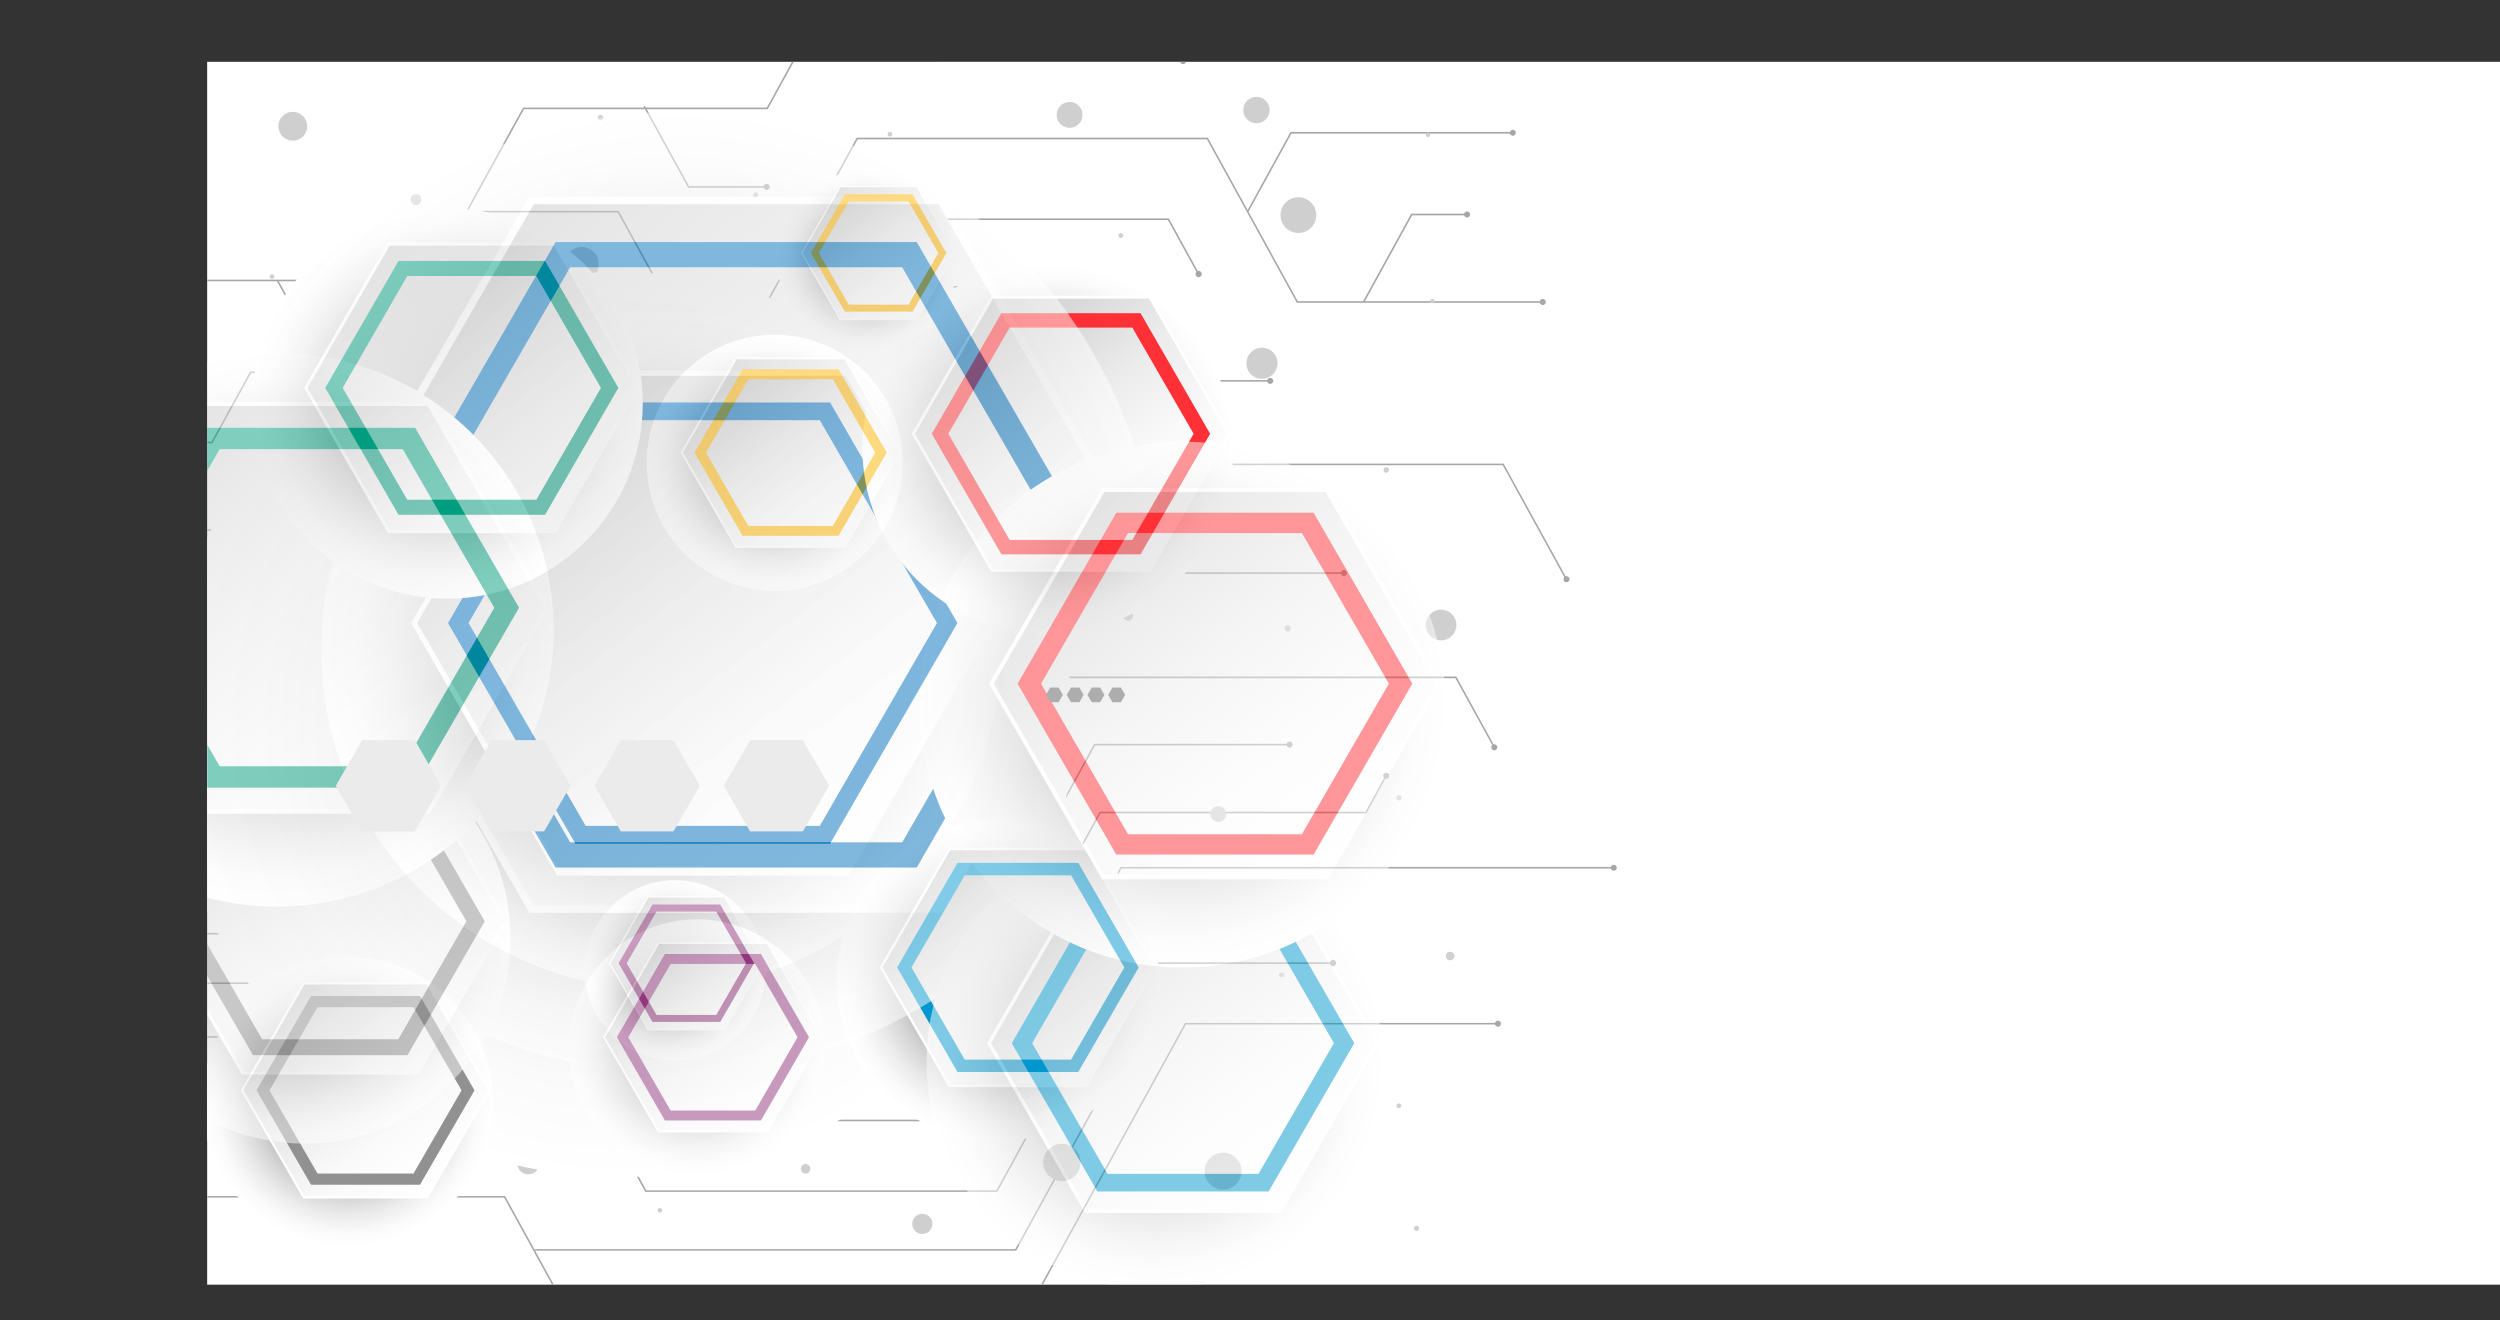 <svg xmlns="http://www.w3.org/2000/svg" xmlns:xlink="http://www.w3.org/1999/xlink" viewBox="0 0 588.79 310.94"><rect x="0" y="0" width="588.79" height="310.94" fill="#333333" stroke="none"/><defs><style>.cls-1{fill:#fff;}.cls-2{isolation:isolate;}.cls-3{clip-path:url(#clip-path);}.cls-4{fill:#a6a6a6;}.cls-5{fill:#cfcfcf;}.cls-11,.cls-15,.cls-19,.cls-23,.cls-27,.cls-31,.cls-36,.cls-39,.cls-42,.cls-45,.cls-48,.cls-51,.cls-54,.cls-58,.cls-6,.cls-7{mix-blend-mode:multiply;}.cls-6{fill:url(#radial-gradient);}.cls-7{fill:url(#radial-gradient-2);}.cls-8{fill:url(#linear-gradient);}.cls-9{fill:#006fbc;}.cls-10{fill:url(#linear-gradient-2);}.cls-11{fill:url(#radial-gradient-3);}.cls-12{fill:url(#linear-gradient-3);}.cls-13{fill:#0097ce;}.cls-14{fill:url(#linear-gradient-4);}.cls-15{fill:url(#radial-gradient-4);}.cls-16{fill:url(#linear-gradient-5);}.cls-17{fill:#ff3036;}.cls-18{fill:url(#linear-gradient-6);}.cls-19{fill:url(#radial-gradient-5);}.cls-20{fill:url(#linear-gradient-7);}.cls-21{fill:#92377e;}.cls-22{fill:url(#linear-gradient-8);}.cls-23{fill:url(#radial-gradient-6);}.cls-24{fill:url(#linear-gradient-9);}.cls-25{fill:#ffb500;}.cls-26{fill:url(#linear-gradient-10);}.cls-27{fill:url(#radial-gradient-7);}.cls-28{fill:url(#linear-gradient-11);}.cls-29{fill:#919191;}.cls-30{fill:url(#linear-gradient-12);}.cls-31{fill:url(#radial-gradient-8);}.cls-32{fill:url(#linear-gradient-13);}.cls-33{fill:#009d7e;}.cls-34{fill:url(#linear-gradient-14);}.cls-35{mix-blend-mode:overlay;opacity:0.5;}.cls-36{fill:url(#radial-gradient-9);}.cls-37{fill:url(#linear-gradient-15);}.cls-38{fill:url(#linear-gradient-16);}.cls-39{fill:url(#radial-gradient-10);}.cls-40{fill:url(#linear-gradient-17);}.cls-41{fill:url(#linear-gradient-18);}.cls-42{fill:url(#radial-gradient-11);}.cls-43{fill:url(#linear-gradient-19);}.cls-44{fill:url(#linear-gradient-20);}.cls-45{fill:url(#radial-gradient-12);}.cls-46{fill:url(#linear-gradient-21);}.cls-47{fill:url(#linear-gradient-22);}.cls-48{fill:url(#radial-gradient-13);}.cls-49{fill:url(#linear-gradient-23);}.cls-50{fill:url(#linear-gradient-24);}.cls-51{fill:url(#radial-gradient-14);}.cls-52{fill:url(#linear-gradient-25);}.cls-53{fill:url(#linear-gradient-26);}.cls-54{fill:url(#radial-gradient-15);}.cls-55{fill:url(#linear-gradient-27);}.cls-56{fill:url(#linear-gradient-28);}.cls-57{fill:#adadad;}.cls-59{fill:#ebebeb;}</style><clipPath id="clip-path" transform="translate(48.79 14.56)"><rect class="cls-1" width="540" height="288"/></clipPath><radialGradient id="radial-gradient" cx="145.91" cy="170.65" r="106.58" gradientUnits="userSpaceOnUse"><stop offset="0" stop-color="#b8b8b8"/><stop offset="0.24" stop-color="#d2d2d2"/><stop offset="0.52" stop-color="#ebebeb"/><stop offset="0.79" stop-color="#fafafa"/><stop offset="1" stop-color="#fff"/></radialGradient><radialGradient id="radial-gradient-2" cx="155.57" cy="153.1" r="79.91" gradientUnits="userSpaceOnUse"><stop offset="0"/><stop offset="0.03" stop-color="#0c0c0c"/><stop offset="0.19" stop-color="#4b4b4b"/><stop offset="0.34" stop-color="#828282"/><stop offset="0.5" stop-color="#afafaf"/><stop offset="0.64" stop-color="#d2d2d2"/><stop offset="0.78" stop-color="#ebebeb"/><stop offset="0.9" stop-color="#fafafa"/><stop offset="1" stop-color="#fff"/></radialGradient><linearGradient id="linear-gradient" x1="115.14" y1="88.07" x2="208.03" y2="196.26" gradientUnits="userSpaceOnUse"><stop offset="0" stop-color="#c2c2c2"/><stop offset="0.16" stop-color="#d2d2d2"/><stop offset="0.48" stop-color="#ebebeb"/><stop offset="0.77" stop-color="#fafafa"/><stop offset="1" stop-color="#fff"/></linearGradient><linearGradient id="linear-gradient-2" x1="123.09" y1="90.64" x2="200.1" y2="192.46" xlink:href="#linear-gradient"/><radialGradient id="radial-gradient-3" cx="186.23" cy="216.31" r="37.89" gradientTransform="translate(373.17 0.62) rotate(81.64)" xlink:href="#radial-gradient-2"/><linearGradient id="linear-gradient-3" x1="215.85" y1="200.03" x2="259.9" y2="251.33" xlink:href="#linear-gradient"/><linearGradient id="linear-gradient-4" x1="220.46" y1="202.36" x2="255.45" y2="248.63" xlink:href="#linear-gradient"/><radialGradient id="radial-gradient-4" cx="198.01" cy="91.08" r="43.67" gradientTransform="translate(122.4 -113.34) rotate(45)" xlink:href="#radial-gradient-2"/><linearGradient id="linear-gradient-5" x1="224.71" y1="70.1" x2="275.47" y2="129.22" xlink:href="#linear-gradient"/><linearGradient id="linear-gradient-6" x1="230.02" y1="72.79" x2="270.35" y2="126.11" xlink:href="#linear-gradient"/><radialGradient id="radial-gradient-5" cx="159.01" cy="228.56" r="21.26" xlink:href="#radial-gradient-2"/><linearGradient id="linear-gradient-7" x1="148.25" y1="211.26" x2="172.96" y2="240.04" xlink:href="#linear-gradient"/><linearGradient id="linear-gradient-8" x1="150.83" y1="212.57" x2="170.47" y2="238.52" xlink:href="#linear-gradient"/><radialGradient id="radial-gradient-6" cx="204.29" cy="61.28" r="21.26" xlink:href="#radial-gradient-2"/><linearGradient id="linear-gradient-9" x1="193.54" y1="43.98" x2="218.25" y2="72.76" xlink:href="#linear-gradient"/><linearGradient id="linear-gradient-10" x1="196.12" y1="45.29" x2="215.75" y2="71.24" xlink:href="#linear-gradient"/><radialGradient id="radial-gradient-7" cx="33.04" cy="244.96" r="34.2" gradientTransform="translate(263.55 155.72) rotate(76.52)" xlink:href="#radial-gradient-2"/><linearGradient id="linear-gradient-11" x1="64.53" y1="231.69" x2="104.28" y2="277.99" xlink:href="#linear-gradient"/><linearGradient id="linear-gradient-12" x1="68.69" y1="233.79" x2="100.27" y2="275.55" xlink:href="#linear-gradient"/><radialGradient id="radial-gradient-8" cx="105.4" cy="95.01" r="45.98" xlink:href="#radial-gradient-2"/><linearGradient id="linear-gradient-13" x1="82.14" y1="57.59" x2="135.58" y2="119.84" xlink:href="#linear-gradient"/><linearGradient id="linear-gradient-14" x1="87.73" y1="60.42" x2="130.19" y2="116.57" xlink:href="#linear-gradient"/><radialGradient id="radial-gradient-9" cx="110.5" cy="125.13" r="113.3" gradientTransform="translate(120.84 -41.48) rotate(45)" xlink:href="#radial-gradient-2"/><linearGradient id="linear-gradient-15" x1="101.96" y1="47.49" x2="233.67" y2="200.88" xlink:href="#linear-gradient"/><linearGradient id="linear-gradient-16" x1="113.23" y1="51.14" x2="222.42" y2="195.51" xlink:href="#linear-gradient"/><radialGradient id="radial-gradient-10" cx="223.15" cy="235.4" r="53.73" gradientTransform="translate(231.81 -88.84) rotate(45)" xlink:href="#radial-gradient-2"/><linearGradient id="linear-gradient-17" x1="244.76" y1="206.24" x2="307.21" y2="278.98" xlink:href="#linear-gradient"/><linearGradient id="linear-gradient-18" x1="251.29" y1="209.54" x2="300.91" y2="275.15" xlink:href="#linear-gradient"/><radialGradient id="radial-gradient-11" cx="278.45" cy="165.94" r="61.92" xlink:href="#radial-gradient-2"/><linearGradient id="linear-gradient-19" x1="247.12" y1="115.56" x2="319.09" y2="199.38" xlink:href="#linear-gradient"/><linearGradient id="linear-gradient-20" x1="254.64" y1="119.36" x2="311.83" y2="194.97" xlink:href="#linear-gradient"/><radialGradient id="radial-gradient-12" cx="115.37" cy="232.13" r="30.14" gradientTransform="translate(163.5 -22.58) rotate(37.13)" xlink:href="#radial-gradient-2"/><linearGradient id="linear-gradient-21" x1="148.91" y1="222.16" x2="183.94" y2="262.96" xlink:href="#linear-gradient"/><linearGradient id="linear-gradient-22" x1="152.57" y1="224.01" x2="180.41" y2="260.81" xlink:href="#linear-gradient"/><radialGradient id="radial-gradient-13" cx="133.66" cy="94.44" r="30.14" gradientTransform="translate(105.92 -66.85) rotate(45)" xlink:href="#radial-gradient-2"/><linearGradient id="linear-gradient-23" x1="167.2" y1="84.47" x2="202.23" y2="125.27" xlink:href="#linear-gradient"/><linearGradient id="linear-gradient-24" x1="170.86" y1="86.32" x2="198.7" y2="123.12" xlink:href="#linear-gradient"/><radialGradient id="radial-gradient-14" cx="22.95" cy="206.29" r="48.49" gradientTransform="translate(152.6 44.19) rotate(45)" xlink:href="#radial-gradient-2"/><linearGradient id="linear-gradient-25" x1="47.21" y1="181.4" x2="103.58" y2="247.04" xlink:href="#linear-gradient"/><linearGradient id="linear-gradient-26" x1="53.11" y1="184.38" x2="97.89" y2="243.58" xlink:href="#linear-gradient"/><radialGradient id="radial-gradient-15" cx="65.19" cy="148.32" r="65.19" xlink:href="#radial-gradient-2"/><linearGradient id="linear-gradient-27" x1="32.21" y1="95.27" x2="107.99" y2="183.53" xlink:href="#linear-gradient"/><linearGradient id="linear-gradient-28" x1="40.13" y1="99.28" x2="100.34" y2="178.88" xlink:href="#linear-gradient"/></defs><g class="cls-2"><g id="Layer_1" data-name="Layer 1"><rect class="cls-1" x="48.79" y="14.56" width="540" height="288"/><g class="cls-3"><polygon class="cls-4" points="101.12 66.24 10.28 66.24 10.28 65.87 100.9 65.87 123.19 25.34 180.59 25.34 194.25 0.52 310.44 0.52 310.44 0.89 194.47 0.89 180.81 25.72 123.41 25.72 101.12 66.24"/><circle class="cls-4" cx="10.32" cy="66.06" r="0.7"/><circle class="cls-4" cx="310.41" cy="0.7" r="0.7"/><polygon class="cls-4" points="368.75 136.53 353.91 109.56 281.6 109.56 281.55 109.46 258.61 67.76 213.42 67.76 187.5 114.88 91.98 114.88 91.93 114.78 65.21 66.21 65.54 66.03 92.2 114.5 187.28 114.5 213.19 67.39 258.84 67.39 258.89 67.49 281.82 109.19 354.13 109.19 369.07 136.35 368.75 136.53"/><path class="cls-4" d="M319.48,122.19a.71.71,0,0,0,1,.28.72.72,0,0,0,.28-1,.71.71,0,0,0-1.24.68Z" transform="translate(48.79 14.56)"/><polygon class="cls-4" points="156.9 114.78 156.57 114.6 201.77 32.43 284.47 32.43 284.52 32.53 305.65 70.94 363.39 70.94 363.39 71.31 305.43 71.31 305.37 71.22 284.25 32.81 201.99 32.81 156.9 114.78"/><path class="cls-4" d="M314.56,57.27a.7.7,0,0,0,.7-.7.7.7,0,0,0-.7-.71.71.71,0,0,0-.71.71A.7.7,0,0,0,314.56,57.27Z" transform="translate(48.79 14.56)"/><polygon class="cls-4" points="165.27 76.38 159.97 76.38 145.48 50.03 109.83 50.03 109.83 49.66 145.7 49.66 160.19 76 165.27 76 165.27 76.38"/><circle class="cls-4" cx="165.23" cy="76.19" r="0.7"/><polygon class="cls-4" points="128.24 97.32 82.43 97.32 82.43 96.94 128.02 96.94 138.51 77.87 138.84 78.05 128.24 97.32"/><path class="cls-4" d="M90.48,63.77a.69.69,0,0,0-.28-1,.69.69,0,0,0-1,.27.71.71,0,0,0,.28,1A.69.69,0,0,0,90.48,63.77Z" transform="translate(48.79 14.56)"/><polygon class="cls-4" points="241 310.94 134.62 310.94 134.56 310.84 118.73 282.06 13.62 282.06 13.62 281.69 118.95 281.69 119.01 281.78 134.84 310.57 240.78 310.57 279.1 240.91 352.8 240.91 352.8 241.28 279.32 241.28 241 310.94"/><path class="cls-4" d="M-35.13,268a.7.7,0,0,1-.71-.7.71.71,0,0,1,.71-.71.7.7,0,0,1,.7.71A.7.7,0,0,1-35.13,268Z" transform="translate(48.79 14.56)"/><path class="cls-4" d="M304,227.24a.7.7,0,0,0,.7-.7.7.7,0,0,0-.7-.71.71.71,0,0,0-.71.71A.7.7,0,0,0,304,227.24Z" transform="translate(48.79 14.56)"/><polygon class="cls-4" points="57.11 282.03 56.78 281.85 72.29 253.66 137.53 253.66 152.21 280.34 234.65 280.34 242.4 266.24 242.73 266.43 234.87 280.71 151.98 280.71 137.31 254.03 72.51 254.03 57.11 282.03"/><circle class="cls-4" cx="193.76" cy="251.81" r="0.7" transform="translate(-71.56 218.57) rotate(-43.77)"/><polygon class="cls-4" points="239.33 294.56 125.9 294.56 125.9 294.19 239.11 294.19 258.05 259.75 258.38 259.93 239.33 294.56"/><path class="cls-4" d="M210,245.65a.71.71,0,0,0-.27-1,.72.72,0,0,0-1,.28.7.7,0,1,0,1.23.68Z" transform="translate(48.79 14.56)"/><polygon class="cls-4" points="240.44 247.62 168.33 247.62 159.6 231.74 12.14 231.74 12.14 231.37 159.82 231.37 168.55 247.24 240.22 247.24 263.91 204.18 380.11 204.18 380.11 204.55 264.13 204.55 240.44 247.62"/><path class="cls-4" d="M-36.62,217.7a.7.7,0,0,1-.7-.7.7.7,0,0,1,.7-.71.7.7,0,0,1,.7.71A.7.7,0,0,1-36.62,217.7Z" transform="translate(48.79 14.56)"/><circle class="cls-4" cx="380.07" cy="204.37" r="0.7"/><rect class="cls-4" x="251.69" y="226.64" width="62.28" height="0.37"/><path class="cls-4" d="M265.14,213a.7.7,0,0,0,.71-.7.71.71,0,1,0-1.41,0A.7.7,0,0,0,265.14,213Z" transform="translate(48.79 14.56)"/><polygon class="cls-4" points="225.4 198.47 169.17 198.47 169.11 198.37 148.83 161.49 24.77 161.49 24.77 161.12 149.05 161.12 149.1 161.21 169.39 198.09 225.18 198.09 246.49 159.34 342.99 159.34 352.12 175.95 351.8 176.13 342.77 159.72 246.72 159.72 225.4 198.47"/><circle class="cls-4" cx="24.81" cy="161.3" r="0.7"/><path class="cls-4" d="M302.53,161.79a.7.7,0,0,0,1.24-.67.7.7,0,0,0-1.24.67Z" transform="translate(48.79 14.56)"/><polygon class="cls-4" points="79.13 206.87 71.95 206.87 71.95 206.5 78.91 206.5 90.87 184.76 161.94 184.76 161.94 185.13 91.09 185.13 79.13 206.87"/><circle class="cls-4" cx="71.99" cy="206.69" r="0.7"/><polygon class="cls-4" points="238.96 228.36 201.96 228.36 201.9 228.27 185.37 198.21 185.7 198.02 202.18 227.99 238.74 227.99 258.99 191.17 321.59 191.17 326.32 182.57 326.65 182.75 321.81 191.55 259.21 191.55 238.96 228.36"/><path class="cls-4" d="M278.29,168.47a.7.7,0,0,0-1.23-.67.7.7,0,1,0,1.23.67Z" transform="translate(48.79 14.56)"/><polygon class="cls-4" points="204.78 156.09 158.86 156.09 158.8 155.99 136.14 114.78 136.47 114.6 159.08 155.71 204.56 155.71 235.76 98.97 254.56 98.97 264.6 117.22 264.27 117.41 254.34 99.34 235.99 99.34 204.78 156.09"/><path class="cls-4" d="M215,103.07a.71.71,0,1,0,.28-1A.72.72,0,0,0,215,103.07Z" transform="translate(48.79 14.56)"/><polygon class="cls-4" points="224.47 172.3 188.95 172.3 179.94 155.9 180.26 155.72 189.17 171.92 224.25 171.92 244.68 134.77 316.57 134.77 316.57 135.15 244.9 135.15 224.47 172.3"/><path class="cls-4" d="M267.74,121.11a.71.71,0,0,0,.71-.71.71.71,0,1,0-.71.71Z" transform="translate(48.79 14.56)"/><polygon class="cls-4" points="50.03 104.41 29.93 104.41 20.45 87.17 20.78 86.99 30.16 104.04 49.81 104.04 58.91 87.48 77.23 87.48 77.23 87.86 59.14 87.86 50.03 104.41"/><path class="cls-4" d="M-27.54,72.21a.72.72,0,0,0-1-.28.72.72,0,0,0-.28,1,.71.71,0,0,0,1,.28A.72.72,0,0,0-27.54,72.21Z" transform="translate(48.79 14.56)"/><polygon class="cls-4" points="63.56 180.99 46.7 180.99 35.85 161.26 36.18 161.08 46.92 180.62 63.56 180.62 63.56 180.99"/><path class="cls-4" d="M14.73,167a.7.7,0,1,0-.7-.7A.7.7,0,0,0,14.73,167Z" transform="translate(48.79 14.56)"/><polygon class="cls-4" points="25.01 231.98 24.68 231.8 31.33 219.71 136.19 219.71 143.49 206.45 155.88 206.45 155.88 206.83 143.71 206.83 136.41 220.09 31.55 220.09 25.01 231.98"/><path class="cls-4" d="M107.06,192.79a.71.71,0,1,0-.71-.71A.71.71,0,0,0,107.06,192.79Z" transform="translate(48.79 14.56)"/><polygon class="cls-4" points="42.84 161.05 42.52 160.87 56.59 135.27 95.36 135.27 100.89 145.32 128.76 145.32 128.76 145.7 100.67 145.7 95.14 135.65 56.81 135.65 42.84 161.05"/><path class="cls-4" d="M79.93,131.66a.71.71,0,1,0-.7-.7A.71.71,0,0,0,79.93,131.66Z" transform="translate(48.79 14.56)"/><polygon class="cls-4" points="184.26 185.88 179.48 177.19 157.57 177.19 157.57 176.82 179.7 176.82 184.59 185.7 184.26 185.88"/><path class="cls-4" d="M135,171.55a.71.71,0,0,0,1,.27.69.69,0,0,0,.28-.95.71.71,0,1,0-1.24.68Z" transform="translate(48.79 14.56)"/><polygon class="cls-4" points="193.63 140.21 150.33 140.21 150.33 139.84 193.41 139.84 225.18 82.08 253.88 82.08 253.88 82.45 225.4 82.45 193.63 140.21"/><path class="cls-4" d="M205.05,68.42a.7.7,0,0,0,.7-.71.7.7,0,0,0-.7-.7.7.7,0,0,0-.71.7A.71.71,0,0,0,205.05,68.42Z" transform="translate(48.79 14.56)"/><rect class="cls-4" x="271.17" y="89.51" width="27.94" height="0.37"/><path class="cls-4" d="M250.28,75.85a.71.71,0,1,0,0-1.41.71.71,0,0,0,0,1.41Z" transform="translate(48.79 14.56)"/><polygon class="cls-4" points="189.17 81.95 175.41 81.95 175.41 81.58 188.95 81.58 205.53 51.43 275.28 51.43 282.46 64.5 282.13 64.68 275.06 51.81 205.75 51.81 189.17 81.95"/><path class="cls-4" d="M232.87,50.34a.72.72,0,0,0,1,.28.71.71,0,0,0,.27-1,.69.69,0,0,0-.95-.28A.71.71,0,0,0,232.87,50.34Z" transform="translate(48.79 14.56)"/><polygon class="cls-4" points="180.59 44.21 162.06 44.21 151.56 25.11 151.89 24.93 162.28 43.83 180.59 43.83 180.59 44.21"/><circle class="cls-4" cx="180.56" cy="44.02" r="0.7"/><polygon class="cls-4" points="294 49.94 293.67 49.76 303.94 31.08 356.33 31.08 356.33 31.46 304.16 31.46 294 49.94"/><circle class="cls-4" cx="356.29" cy="31.27" r="0.7"/><polygon class="cls-4" points="237.1 213.42 217.24 213.42 208.87 198.22 209.2 198.04 217.46 213.04 236.88 213.04 257.71 175.17 303.75 175.17 303.75 175.55 257.93 175.55 237.1 213.42"/><path class="cls-4" d="M254.93,161.51a.7.7,0,0,0,.7-.71.7.7,0,0,0-.7-.7.7.7,0,0,0-.71.7A.71.71,0,0,0,254.93,161.51Z" transform="translate(48.79 14.56)"/><polygon class="cls-4" points="23.71 281.96 23.38 281.78 44.15 244.03 92.35 244.03 92.35 244.4 44.37 244.4 23.71 281.96"/><circle class="cls-4" cx="92.32" cy="244.22" r="0.7"/><polygon class="cls-4" points="229.35 264.08 164.01 264.08 163.96 263.98 146.26 231.81 146.59 231.63 164.23 263.7 229.35 263.7 229.35 264.08"/><path class="cls-4" d="M180.53,250a.71.71,0,1,0-.71-.71A.71.71,0,0,0,180.53,250Z" transform="translate(48.79 14.56)"/><polygon class="cls-4" points="183.42 235.03 172.86 215.83 195.47 215.83 195.47 216.2 173.5 216.2 183.75 234.84 183.42 235.03"/><path class="cls-4" d="M134.16,220.69a.7.7,0,1,0,.28-1A.69.69,0,0,0,134.16,220.69Z" transform="translate(48.79 14.56)"/><polygon class="cls-4" points="77.21 125.01 46.56 125.01 35.12 104.21 35.45 104.03 46.78 124.64 77.21 124.64 77.21 125.01"/><circle class="cls-4" cx="77.18" cy="124.82" r="0.7"/><polygon class="cls-4" points="230.83 135.82 216.19 135.82 216.19 135.44 230.61 135.44 242.68 113.5 243.01 113.68 230.83 135.82"/><path class="cls-4" d="M194.65,99.4a.7.7,0,1,0-1,.28A.69.69,0,0,0,194.65,99.4Z" transform="translate(48.79 14.56)"/><polygon class="cls-4" points="119.66 79.59 90.03 79.59 82.83 66.49 83.15 66.31 90.25 79.21 119.66 79.21 119.66 79.59"/><path class="cls-4" d="M70.83,65.55a.71.71,0,1,0,0-1.41.71.71,0,0,0,0,1.41Z" transform="translate(48.79 14.56)"/><polygon class="cls-4" points="278.68 14.57 221.46 14.57 214.16 1.3 214.49 1.12 221.68 14.2 278.68 14.2 278.68 14.57"/><path class="cls-4" d="M229.85.53a.7.7,0,0,0,.7-.7.7.7,0,0,0-.7-.71.71.71,0,0,0-.71.71A.7.7,0,0,0,229.85.53Z" transform="translate(48.79 14.56)"/><polygon class="cls-4" points="321.31 71.22 320.98 71.03 332.36 50.33 345.55 50.33 345.55 50.71 332.59 50.71 321.31 71.22"/><path class="cls-4" d="M296.72,36.67a.71.71,0,1,0-.7-.7A.71.71,0,0,0,296.72,36.67Z" transform="translate(48.79 14.56)"/><path class="cls-5" d="M240,177.16a1.86,1.86,0,1,1-1.86-1.86A1.86,1.86,0,0,1,240,177.16Z" transform="translate(48.79 14.56)"/><circle class="cls-5" cx="337.35" cy="70.9" r="0.51"/><path class="cls-5" d="M44.61,237.48A4.47,4.47,0,1,1,40.15,233,4.47,4.47,0,0,1,44.61,237.48Z" transform="translate(48.79 14.56)"/><path class="cls-5" d="M288.05,17.2a.55.55,0,0,1-.55.54.55.55,0,0,1,0-1.09A.55.55,0,0,1,288.05,17.2Z" transform="translate(48.79 14.56)"/><path class="cls-5" d="M281.21,245.94a.55.55,0,0,1-1.09,0,.55.55,0,1,1,1.09,0Z" transform="translate(48.79 14.56)"/><circle class="cls-5" cx="303.28" cy="148.02" r="0.73"/><circle class="cls-5" cx="199.3" cy="174.86" r="3.63"/><path class="cls-5" d="M92.24,47.61a4,4,0,1,1-4-4A4,4,0,0,1,92.24,47.61Z" transform="translate(48.79 14.56)"/><path class="cls-5" d="M205.7,259.21a4.4,4.4,0,1,1-4.4-4.39A4.39,4.39,0,0,1,205.7,259.21Z" transform="translate(48.79 14.56)"/><path class="cls-5" d="M128.52,191.46a.67.67,0,1,1-.67-.67A.67.67,0,0,1,128.52,191.46Z" transform="translate(48.79 14.56)"/><circle class="cls-5" cx="265.69" cy="145.06" r="1.15"/><path class="cls-5" d="M175.73,56.16a.79.79,0,1,1-1.58,0,.79.79,0,1,1,1.58,0Z" transform="translate(48.79 14.56)"/><circle class="cls-5" cx="329.47" cy="187.89" r="0.63"/><path class="cls-5" d="M64.36,78.24a.57.57,0,1,1-.57-.56A.57.57,0,0,1,64.36,78.24Z" transform="translate(48.79 14.56)"/><path class="cls-5" d="M161.35,17.06a.55.55,0,1,1-.55-.56A.55.55,0,0,1,161.35,17.06Z" transform="translate(48.79 14.56)"/><path class="cls-5" d="M118.17,145.26a3.2,3.2,0,1,1-3.2-3.2A3.2,3.2,0,0,1,118.17,145.26Z" transform="translate(48.79 14.56)"/><path class="cls-5" d="M42.05,127a.64.64,0,0,1-.64.64.64.64,0,1,1,.64-.64Z" transform="translate(48.79 14.56)"/><path class="cls-5" d="M220.8,92.14a1.41,1.41,0,1,1-1.41-1.41A1.41,1.41,0,0,1,220.8,92.14Z" transform="translate(48.79 14.56)"/><path class="cls-5" d="M100,223.52a.72.72,0,1,1-.72-.71A.72.72,0,0,1,100,223.52Z" transform="translate(48.79 14.56)"/><path class="cls-5" d="M18.41,210.87a.86.86,0,1,1-.85-.85A.85.85,0,0,1,18.41,210.87Z" transform="translate(48.79 14.56)"/><path class="cls-5" d="M169.38,190.36a.57.57,0,1,1-.56-.57A.56.56,0,0,1,169.38,190.36Z" transform="translate(48.79 14.56)"/><path class="cls-5" d="M15.81,50.6a.53.53,0,1,1-.53-.53A.53.53,0,0,1,15.81,50.6Z" transform="translate(48.79 14.56)"/><path class="cls-5" d="M210.25,195a3,3,0,1,1-3-3A3,3,0,0,1,210.25,195Z" transform="translate(48.79 14.56)"/><path class="cls-5" d="M36.35,177.68a2.6,2.6,0,1,1-2.59-2.59A2.59,2.59,0,0,1,36.35,177.68Z" transform="translate(48.79 14.56)"/><path class="cls-5" d="M99.89,100.81a.73.73,0,0,1-.72.73.73.73,0,0,1-.73-.73.73.73,0,0,1,.73-.72A.72.72,0,0,1,99.89,100.81Z" transform="translate(48.79 14.56)"/><path class="cls-5" d="M252.08,71a3.66,3.66,0,1,1-3.65-3.66A3.64,3.64,0,0,1,252.08,71Z" transform="translate(48.79 14.56)"/><circle class="cls-5" cx="93.33" cy="287.85" r="2.15"/><path class="cls-5" d="M199.09,157.63a.57.57,0,1,1-.57-.57A.56.56,0,0,1,199.09,157.63Z" transform="translate(48.79 14.56)"/><circle class="cls-5" cx="116.62" cy="177.08" r="0.59"/><path class="cls-5" d="M92.18,185.74a1,1,0,1,1-1-1A1,1,0,0,1,92.18,185.74Z" transform="translate(48.79 14.56)"/><path class="cls-5" d="M285.42,274.74a.6.6,0,1,1-.59-.59A.59.59,0,0,1,285.42,274.74Z" transform="translate(48.79 14.56)"/><circle class="cls-5" cx="339.39" cy="147.2" r="3.62"/><path class="cls-5" d="M64.11,211.38a.61.61,0,0,1-.61.62.62.62,0,0,1-.62-.62.61.61,0,0,1,.62-.61A.61.61,0,0,1,64.11,211.38Z" transform="translate(48.79 14.56)"/><circle class="cls-5" cx="63.39" cy="276.3" r="2.86"/><path class="cls-5" d="M78.28,259.37a2.63,2.63,0,1,1-2.63-2.62A2.63,2.63,0,0,1,78.28,259.37Z" transform="translate(48.79 14.56)"/><path class="cls-5" d="M193.75,225.6a2.41,2.41,0,1,1-2.41-2.4A2.41,2.41,0,0,1,193.75,225.6Z" transform="translate(48.79 14.56)"/><circle class="cls-5" cx="288.07" cy="275.82" r="4.36"/><circle class="cls-5" cx="187" cy="244.11" r="2.47"/><circle class="cls-5" cx="217.22" cy="288.24" r="2.38"/><circle class="cls-5" cx="251.91" cy="27.06" r="3.05"/><path class="cls-5" d="M15.78,156.74a3.52,3.52,0,1,1-3.52-3.52A3.52,3.52,0,0,1,15.78,156.74Z" transform="translate(48.79 14.56)"/><path class="cls-5" d="M278.34,96.12a.64.64,0,0,1-1.28,0,.64.64,0,0,1,.64-.64A.64.64,0,0,1,278.34,96.12Z" transform="translate(48.79 14.56)"/><path class="cls-5" d="M253.67,215.05a.63.63,0,0,1-1.25,0,.63.63,0,0,1,1.25,0Z" transform="translate(48.79 14.56)"/><path class="cls-5" d="M29.14,83.3a.84.84,0,0,1-.84.83.83.83,0,0,1,0-1.66A.84.84,0,0,1,29.14,83.3Z" transform="translate(48.79 14.56)"/><circle class="cls-5" cx="141.43" cy="27.73" r="0.63"/><path class="cls-5" d="M147.19,96.89a2.73,2.73,0,1,1-2.73-2.73A2.74,2.74,0,0,1,147.19,96.89Z" transform="translate(48.79 14.56)"/><circle class="cls-5" cx="211.44" cy="144.47" r="0.57"/><path class="cls-5" d="M142.05,260.71a1.11,1.11,0,1,1-1.11-1.1A1.11,1.11,0,0,1,142.05,260.71Z" transform="translate(48.79 14.56)"/><path class="cls-5" d="M293.74,210.6a1,1,0,1,1-1-1A1,1,0,0,1,293.74,210.6Z" transform="translate(48.79 14.56)"/><path class="cls-5" d="M80.6,127a4,4,0,1,1-4-4A4,4,0,0,1,80.6,127Z" transform="translate(48.79 14.56)"/><circle class="cls-5" cx="295.91" cy="25.92" r="3.11"/><path class="cls-5" d="M50.45,32.46a1.28,1.28,0,1,1-1.28-1.27A1.28,1.28,0,0,1,50.45,32.46Z" transform="translate(48.79 14.56)"/><path class="cls-5" d="M215.73,40.89a.56.56,0,1,1-.55-.55A.56.56,0,0,1,215.73,40.89Z" transform="translate(48.79 14.56)"/><circle class="cls-5" cx="177.98" cy="45.87" r="0.58"/><path class="cls-5" d="M107.16,270.48a.54.54,0,1,1-.53-.53A.54.54,0,0,1,107.16,270.48Z" transform="translate(48.79 14.56)"/><circle class="cls-5" cx="61.88" cy="128.11" r="0.86"/><path class="cls-5" d="M184.9,98.61a.89.89,0,1,1-.88-.88A.87.87,0,0,1,184.9,98.61Z" transform="translate(48.79 14.56)"/><path class="cls-5" d="M126.5,69.53a3.59,3.59,0,1,1-3.59-3.59A3.59,3.59,0,0,1,126.5,69.53Z" transform="translate(48.79 14.56)"/><circle class="cls-5" cx="20.16" cy="15.18" r="3.4" transform="translate(50.76 47.22) rotate(-80.84)"/><circle class="cls-5" cx="256.99" cy="36.1" r="4.21" transform="translate(173.39 273.86) rotate(-67.32)"/><circle class="cls-6" cx="145.91" cy="170.65" r="106.58"/><circle class="cls-7" cx="155.57" cy="153.1" r="79.91"/><polygon class="cls-1" points="199.85 87.25 131.16 87.25 96.82 146.73 131.16 206.22 199.85 206.22 234.19 146.73 199.85 87.25"/><polygon class="cls-8" points="199.12 88.5 131.89 88.5 98.27 146.73 131.89 204.96 199.12 204.96 232.74 146.73 199.12 88.5"/><polygon class="cls-9" points="195.5 94.78 135.51 94.78 105.52 146.73 135.51 198.68 195.5 198.68 225.49 146.73 195.5 94.78"/><polygon class="cls-10" points="193.08 98.97 137.93 98.97 110.35 146.73 137.93 194.5 193.08 194.5 220.66 146.73 193.08 98.97"/><circle class="cls-11" cx="186.23" cy="216.31" r="37.89" transform="translate(-6.07 383.67) rotate(-81.64)"/><polygon class="cls-1" points="256.02 199.64 223.45 199.64 207.16 227.85 223.45 256.06 256.02 256.06 272.3 227.85 256.02 199.64"/><polygon class="cls-12" points="255.67 200.24 223.79 200.24 207.85 227.85 223.79 255.46 255.67 255.46 271.61 227.85 255.67 200.24"/><polygon class="cls-13" points="253.95 203.22 225.51 203.22 211.29 227.85 225.51 252.48 253.95 252.48 268.18 227.85 253.95 203.22"/><polygon class="cls-14" points="252.26 206.15 227.2 206.15 214.67 227.85 227.2 249.55 252.26 249.55 264.79 227.85 252.26 206.15"/><circle class="cls-15" cx="198.01" cy="91.08" r="43.67" transform="translate(42.38 181.25) rotate(-45)"/><polygon class="cls-1" points="271 69.65 233.47 69.65 214.7 102.16 233.47 134.67 271 134.67 289.77 102.16 271 69.65"/><polygon class="cls-16" points="270.61 70.34 233.86 70.34 215.49 102.16 233.86 133.98 270.61 133.98 288.98 102.16 270.61 70.34"/><polygon class="cls-17" points="268.62 73.77 235.84 73.77 219.45 102.16 235.84 130.55 268.62 130.55 285.01 102.16 268.62 73.77"/><polygon class="cls-18" points="266.68 77.15 237.79 77.15 223.35 102.16 237.79 127.17 266.68 127.17 281.12 102.16 266.68 77.15"/><circle class="cls-19" cx="159.01" cy="228.56" r="21.26"/><polygon class="cls-1" points="170.78 211.04 152.51 211.04 143.38 226.86 152.51 242.69 170.78 242.69 179.92 226.86 170.78 211.04"/><polygon class="cls-20" points="170.59 211.38 152.71 211.38 143.76 226.86 152.71 242.35 170.59 242.35 179.53 226.86 170.59 211.38"/><polygon class="cls-21" points="169.63 213.04 153.67 213.04 145.69 226.86 153.67 240.68 169.63 240.68 177.6 226.86 169.63 213.04"/><polygon class="cls-22" points="168.68 214.69 154.62 214.69 147.59 226.86 154.62 239.04 168.68 239.04 175.71 226.86 168.68 214.69"/><circle class="cls-23" cx="204.29" cy="61.28" r="21.26"/><polygon class="cls-1" points="216.07 43.76 197.8 43.76 188.66 59.58 197.8 75.41 216.07 75.41 225.21 59.58 216.07 43.76"/><polygon class="cls-24" points="215.88 44.09 197.99 44.09 189.05 59.58 197.99 75.07 215.88 75.07 224.82 59.58 215.88 44.09"/><polygon class="cls-25" points="214.91 45.76 198.96 45.76 190.98 59.58 198.96 73.4 214.91 73.4 222.89 59.58 214.91 45.76"/><polygon class="cls-26" points="213.96 47.41 199.9 47.41 192.87 59.58 199.9 71.76 213.96 71.76 220.99 59.58 213.96 47.41"/><circle class="cls-27" cx="33.04" cy="244.96" r="34.2" transform="translate(-164.08 234.53) rotate(-76.52)"/><polygon class="cls-1" points="100.78 231.34 71.39 231.34 56.69 256.79 71.39 282.25 100.78 282.25 115.48 256.79 100.78 231.34"/><polygon class="cls-28" points="100.47 231.88 71.7 231.88 57.31 256.79 71.7 281.71 100.47 281.71 114.86 256.79 100.47 231.88"/><polygon class="cls-29" points="98.92 234.56 73.25 234.56 60.42 256.79 73.25 279.02 98.92 279.02 111.75 256.79 98.92 234.56"/><polygon class="cls-30" points="97.39 237.21 74.78 237.21 63.47 256.79 74.78 276.38 97.39 276.38 108.7 256.79 97.39 237.21"/><circle class="cls-31" cx="105.4" cy="95.01" r="45.98"/><polygon class="cls-1" points="130.88 57.12 91.36 57.12 71.6 91.35 91.36 125.57 130.88 125.57 150.64 91.35 130.88 57.12"/><polygon class="cls-32" points="130.46 57.84 91.77 57.84 72.43 91.35 91.77 124.85 130.46 124.85 149.81 91.35 130.46 57.84"/><polygon class="cls-33" points="128.38 61.46 93.86 61.46 76.6 91.35 93.86 121.24 128.38 121.24 145.63 91.35 128.38 61.46"/><polygon class="cls-34" points="126.32 65.01 95.91 65.01 80.71 91.35 95.91 117.69 126.32 117.69 141.53 91.35 126.32 65.01"/><g class="cls-35"><circle class="cls-36" cx="110.5" cy="125.13" r="113.3" transform="translate(-7.32 129.34) rotate(-45)"/><polygon class="cls-1" points="222.07 46.32 124.68 46.32 75.99 130.66 124.68 215 222.07 215 270.77 130.66 222.07 46.32"/><polygon class="cls-37" points="221.04 48.1 125.71 48.1 78.04 130.66 125.71 213.22 221.04 213.22 268.71 130.66 221.04 48.1"/><polygon class="cls-9" points="215.91 57.01 130.85 57.01 88.32 130.66 130.85 204.32 215.91 204.32 258.43 130.66 215.91 57.01"/><polygon class="cls-38" points="212.48 62.94 134.28 62.94 95.18 130.66 134.28 198.39 212.48 198.39 251.58 130.66 212.48 62.94"/><circle class="cls-39" cx="223.15" cy="235.4" r="53.73" transform="translate(-52.3 241.29) rotate(-45)"/><polygon class="cls-1" points="301.71 205.69 255.53 205.69 232.44 245.68 255.53 285.68 301.71 285.68 324.8 245.68 301.71 205.69"/><polygon class="cls-40" points="301.23 206.53 256.02 206.53 233.42 245.68 256.02 284.83 301.23 284.83 323.83 245.68 301.23 206.53"/><polygon class="cls-13" points="298.79 210.75 258.46 210.75 238.29 245.68 258.46 280.61 298.79 280.61 318.95 245.68 298.79 210.75"/><polygon class="cls-41" points="296.39 214.91 260.85 214.91 243.09 245.68 260.85 276.46 296.39 276.46 314.16 245.68 296.39 214.91"/><circle class="cls-42" cx="278.45" cy="165.94" r="61.92"/><polygon class="cls-1" points="312.75 114.92 259.53 114.92 232.92 161.01 259.53 207.1 312.75 207.1 339.36 161.01 312.75 114.92"/><polygon class="cls-43" points="312.19 115.89 260.1 115.89 234.05 161.01 260.1 206.13 312.19 206.13 338.24 161.01 312.19 115.89"/><polygon class="cls-17" points="309.38 120.76 262.9 120.76 239.66 161.01 262.9 201.26 309.38 201.26 332.62 161.01 309.38 120.76"/><polygon class="cls-44" points="306.62 125.54 265.67 125.54 245.19 161.01 265.67 196.48 306.62 196.48 327.1 161.01 306.62 125.54"/><circle class="cls-45" cx="115.37" cy="232.13" r="30.14" transform="translate(-67.93 131.24) rotate(-37.13)"/><polygon class="cls-1" points="180.86 221.85 154.95 221.85 142 244.28 154.95 266.72 180.86 266.72 193.81 244.28 180.86 221.85"/><polygon class="cls-46" points="180.59 222.32 155.23 222.32 142.55 244.28 155.23 266.25 180.59 266.25 193.27 244.28 180.59 222.32"/><polygon class="cls-21" points="179.22 224.69 156.59 224.69 145.28 244.28 156.59 263.88 179.22 263.88 190.53 244.28 179.22 224.69"/><polygon class="cls-47" points="177.87 227.02 157.94 227.02 147.97 244.28 157.94 261.55 177.87 261.55 187.84 244.28 177.87 227.02"/><circle class="cls-48" cx="133.66" cy="94.44" r="30.14" transform="translate(21.16 136.72) rotate(-45)"/><polygon class="cls-1" points="199.15 84.16 173.24 84.16 160.29 106.59 173.24 129.03 199.15 129.03 212.1 106.59 199.15 84.16"/><polygon class="cls-49" points="198.88 84.63 173.52 84.63 160.84 106.59 173.52 128.55 198.88 128.55 211.56 106.59 198.88 84.63"/><polygon class="cls-25" points="197.51 87 174.88 87 163.57 106.59 174.88 126.19 197.51 126.19 208.82 106.59 197.51 87"/><polygon class="cls-50" points="196.16 89.33 176.23 89.33 166.26 106.59 176.23 123.86 196.16 123.86 206.13 106.59 196.16 89.33"/><circle class="cls-51" cx="22.95" cy="206.29" r="48.49" transform="translate(-90.36 91.21) rotate(-45)"/><polygon class="cls-1" points="98.61 180.9 56.94 180.9 36.1 216.99 56.94 253.08 98.61 253.08 119.45 216.99 98.61 180.9"/><polygon class="cls-52" points="98.17 181.66 57.38 181.66 36.98 216.99 57.38 252.32 98.17 252.32 118.57 216.99 98.17 181.66"/><polygon class="cls-29" points="95.97 185.47 59.58 185.47 41.38 216.99 59.58 248.51 95.97 248.51 114.17 216.99 95.97 185.47"/><polygon class="cls-53" points="93.81 189.22 61.74 189.22 45.7 216.99 61.74 244.76 93.81 244.76 109.84 216.99 93.81 189.22"/><circle class="cls-54" cx="65.19" cy="148.32" r="65.19"/><polygon class="cls-1" points="101.32 94.6 45.28 94.6 17.26 143.13 45.28 191.66 101.32 191.66 129.34 143.13 101.32 94.6"/><polygon class="cls-55" points="100.73 95.62 45.87 95.62 18.45 143.13 45.87 190.63 100.73 190.63 128.15 143.13 100.73 95.62"/><polygon class="cls-33" points="97.77 100.75 48.83 100.75 24.36 143.13 48.83 185.51 97.77 185.51 122.24 143.13 97.77 100.75"/><polygon class="cls-56" points="94.86 105.78 51.74 105.78 30.18 143.13 51.74 180.47 94.86 180.47 116.42 143.13 94.86 105.78"/></g><polygon class="cls-57" points="249.33 161.93 247.34 161.93 246.34 163.65 247.34 165.38 249.33 165.38 250.32 163.65 249.33 161.93"/><polygon class="cls-57" points="254.22 161.93 252.23 161.93 251.23 163.65 252.23 165.38 254.22 165.38 255.21 163.65 254.22 161.93"/><polygon class="cls-57" points="259.11 161.93 257.12 161.93 256.12 163.65 257.12 165.38 259.11 165.38 260.1 163.65 259.11 161.93"/><polygon class="cls-57" points="264 161.93 262 161.93 261.01 163.65 262 165.38 264 165.38 264.99 163.65 264 161.93"/><g class="cls-58"><polygon class="cls-59" points="97.69 174.31 85.29 174.31 79.09 185.06 85.29 195.8 97.69 195.8 103.89 185.06 97.69 174.31"/><polygon class="cls-59" points="128.15 174.31 115.75 174.31 109.55 185.06 115.75 195.8 128.15 195.8 134.35 185.06 128.15 174.31"/><polygon class="cls-59" points="158.61 174.31 146.21 174.31 140 185.06 146.21 195.8 158.61 195.8 164.81 185.06 158.61 174.31"/><polygon class="cls-59" points="189.07 174.31 176.66 174.31 170.46 185.06 176.66 195.8 189.07 195.8 195.27 185.06 189.07 174.31"/></g></g></g></g></svg>